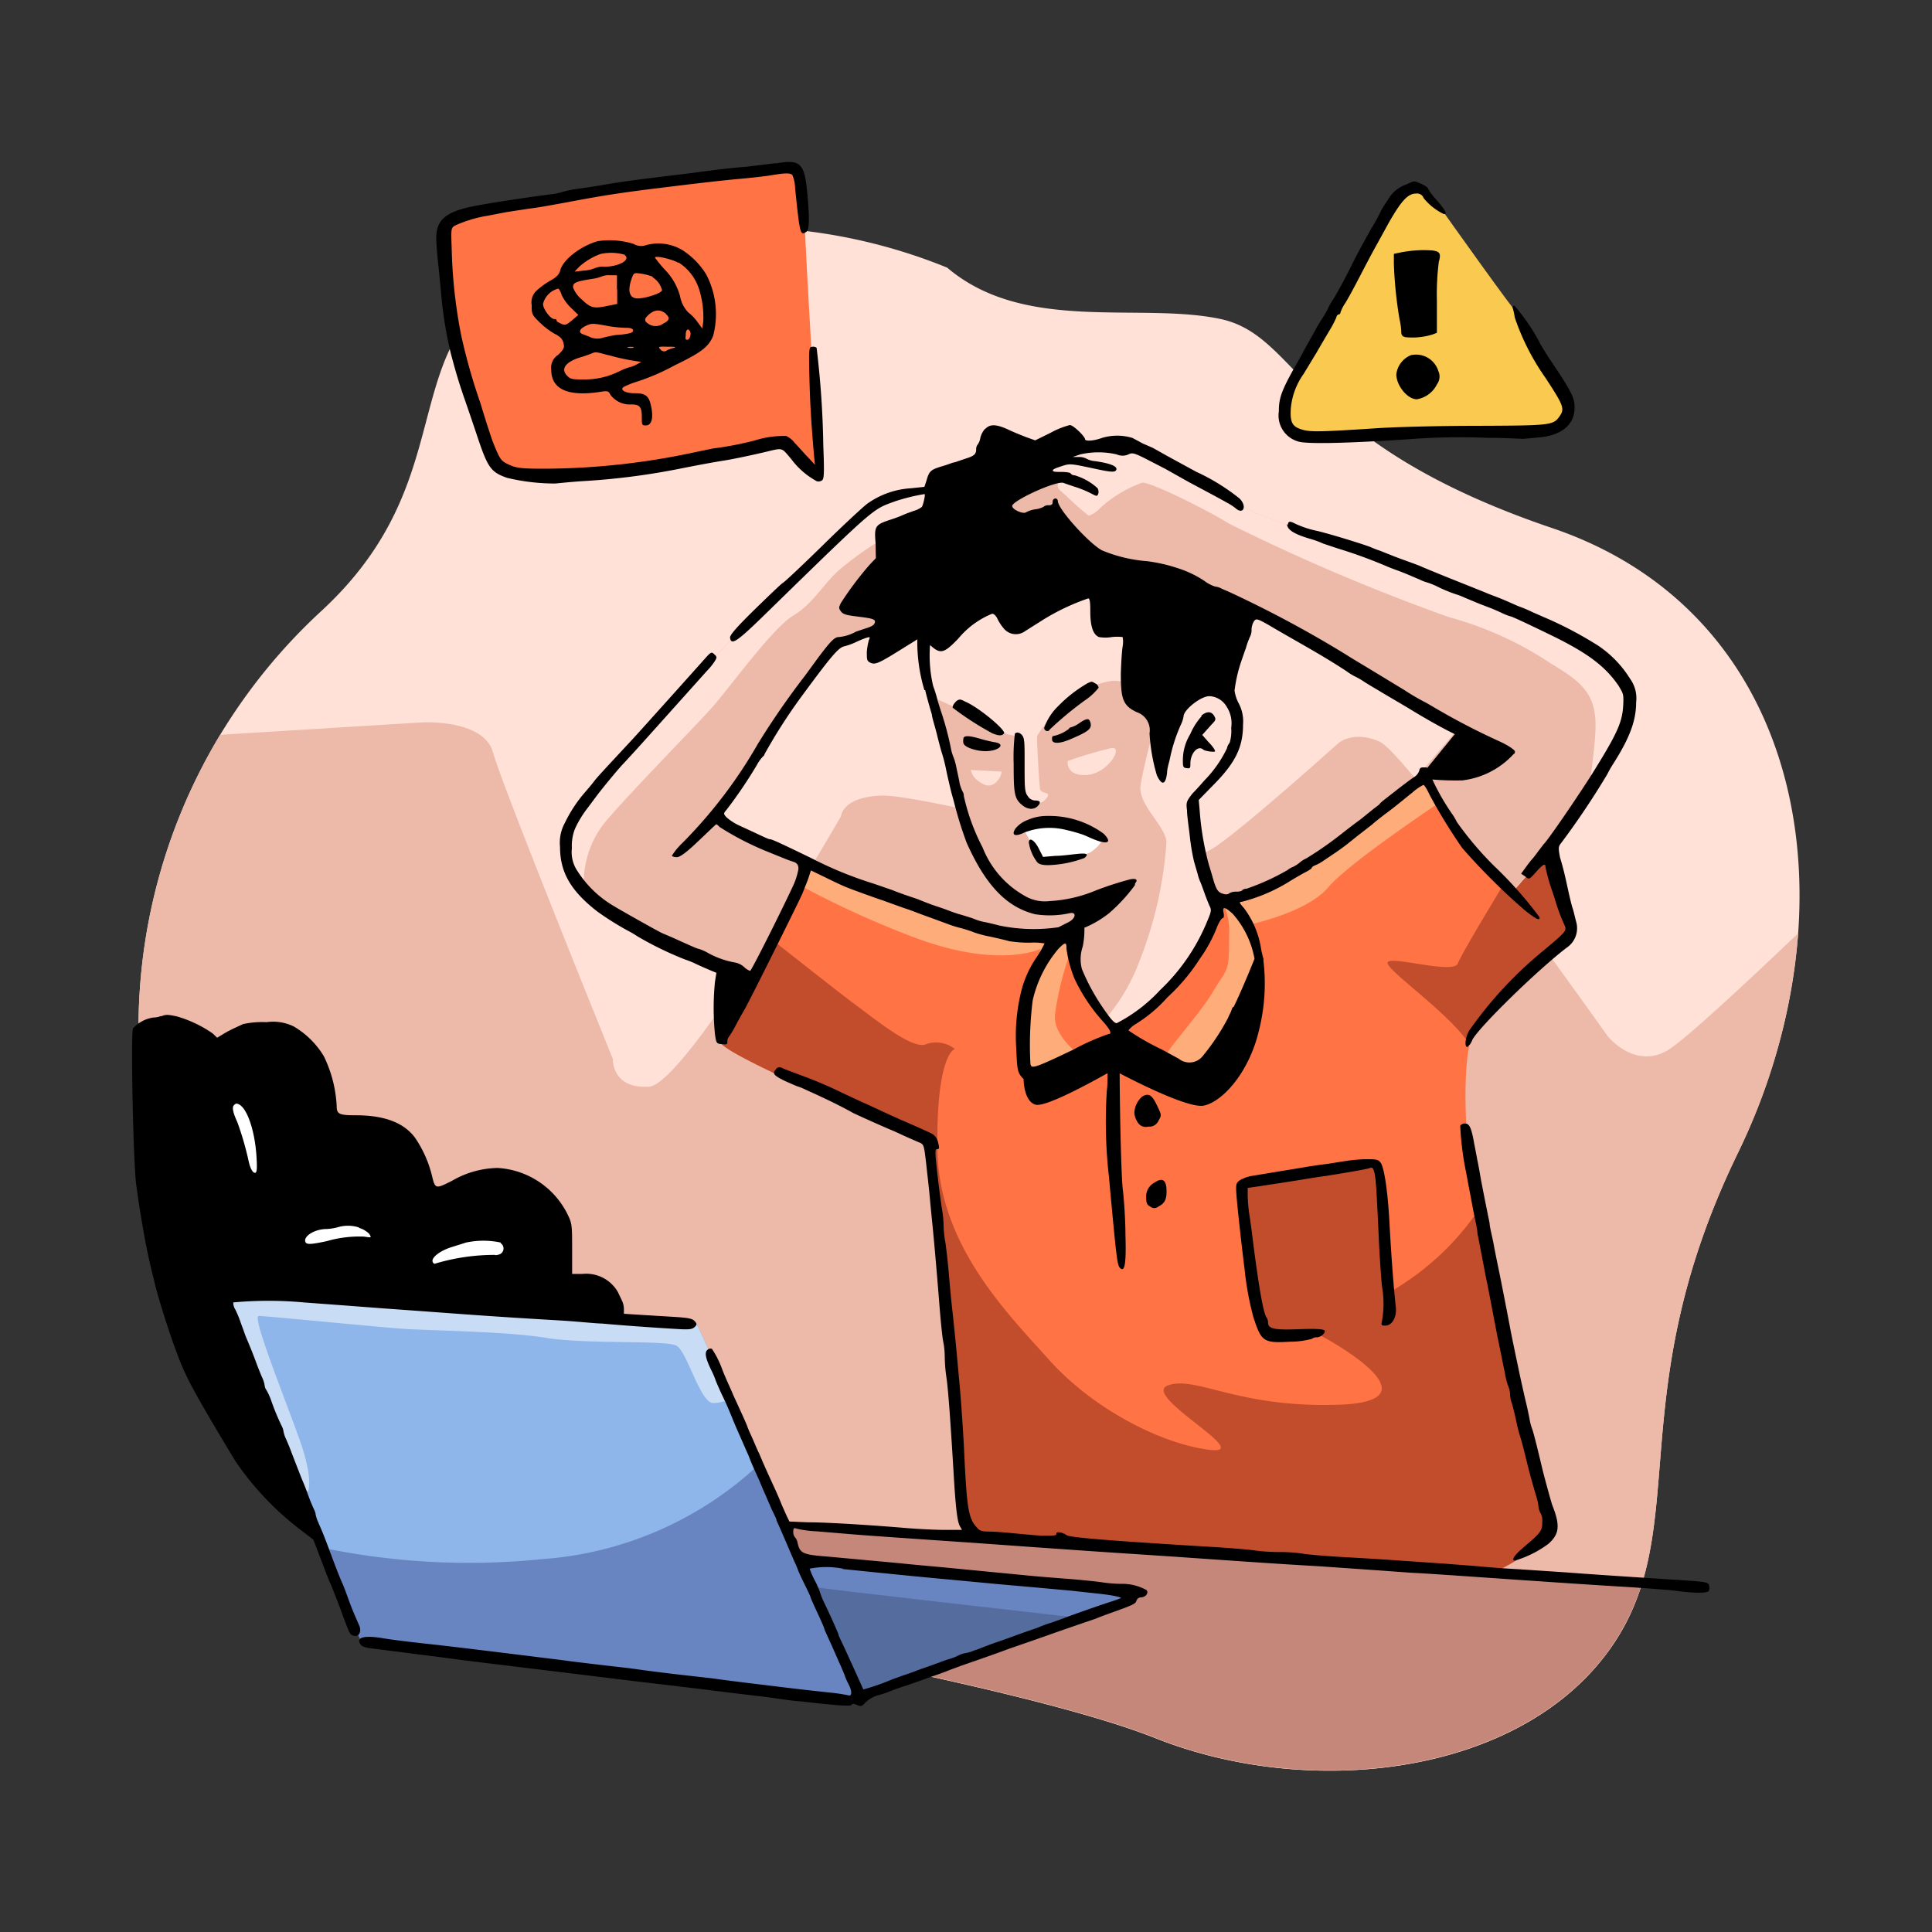 <svg id="Layer_1" data-name="Layer 1" xmlns="http://www.w3.org/2000/svg" viewBox="0 0 150 150"><rect x="0" y="0" width="150" height="150" fill="#333333" stroke="none"/><defs><style>.cls-1{fill:#ffe1d7;}.cls-1,.cls-10,.cls-11,.cls-12,.cls-13,.cls-2,.cls-3,.cls-4,.cls-5,.cls-6,.cls-7,.cls-8,.cls-9{fill-rule:evenodd;}.cls-2{fill:#ff7345;}.cls-3{fill:#faca50;}.cls-4{fill:#edb9a9;}.cls-5{fill:#c6877b;}.cls-6{fill:#ffac7b;}.cls-7{fill:#c14d2d;}.cls-8{fill:#fff;}.cls-10{fill:#6885c2;}.cls-11{fill:#8eb6ea;}.cls-12{fill:#c9dcf5;}.cls-13{fill:#556c9e;}</style></defs><path class="cls-1" d="M73.54,20.78a42.66,42.66,0,0,0-28.85-1.2c-16,5-7.15,16.2-19.71,27.83A44,44,0,0,0,10.77,81c.28,7.4,1.88,19.87,6.42,28.36s9.19,11.25,18.05,13.4,42.66,7.5,54.47,12.19,27.66,3,34.88-6.37.94-19.69,10.31-39S140.22,47.68,120.51,41,101,26.08,94.73,24.76,79.54,25.89,73.54,20.78Z"/><path class="cls-2" d="M36,16.9s-1.55,0-1.48,2,.61,8,1.43,10.4,2.62,6.47,2.79,6.71a6.55,6.55,0,0,0,4.59,1.26c2.56-.21,16.2-2.64,16.2-2.64s1.5-.43,2,.28a17.43,17.43,0,0,0,1.9,1.89V34.29s-1.21-19.41-1-19.43a1.74,1.74,0,0,0-2.16-1.8c-2,.35-17.65,2.44-17.65,2.44Z"/><path class="cls-3" d="M110.16,14.64l2,1.95s5.68,8,5.8,7.92,3.75,6.12,3.75,6.12.47,2-.56,2.5-5.76.45-5.76.45L102,33.93s-3,0-2.09-2.55S107.84,16,107.84,16,109.41,14.23,110.16,14.64Z"/><path class="cls-4" d="M17.09,57.05A44.22,44.22,0,0,0,10.77,81c.28,7.4,1.88,19.87,6.42,28.36s9.19,11.25,18.05,13.4,42.66,7.5,54.47,12.19,27.66,3,34.88-6.37.94-19.69,10.31-39a47.34,47.34,0,0,0,4.71-17.12c-3.68,3.51-8.48,8-10,9-2.63,1.69-4.78-1-4.78-1s-15.57-21.94-17.72-22.88-3.28.19-3.28.19-6.57,5.91-9.19,7.78-4.41,1-4.41,1-18.65-4.87-21.75-4.78-3.18,1.6-3.18,1.6-12,20.81-14.91,21-2.81-2.16-2.81-2.16S39,61.06,38.28,58.43s-5.54-2.34-5.54-2.34Z"/><path class="cls-5" d="M29.82,121.11a47,47,0,0,0,5.42,1.62c8.86,2.16,42.66,7.5,54.47,12.19s27.66,3,34.88-6.37a17.69,17.69,0,0,0,2.92-5.73l-22.74-1.41-75.38-5Z"/><path class="cls-2" d="M57.67,76.75s3.15-4.94,3.62-6.07,1.59-3.42,1.5-3.46,14.95,5.14,15.28,5.14,4.05.22,4.05.22L95,69.9a25.12,25.12,0,0,0,7.06-3.25,89.85,89.85,0,0,0,8.22-6.4s3.57,5.18,3.75,5.46S117.67,69,117.67,69l2.4-2.76A49.05,49.05,0,0,0,121.75,71c.26.21.28,1.43.28,1.43s-6.19,6.23-7.41,7.47-.75,8-.75,8,3.17,18.18,4.39,22.68,2.11,8.16,2.11,8.16-.89,1.72-4.36,3.34l-11.24-.69-29.72-2c-.47-4.83-1.51-16.45-1.51-16.45L72.06,88.64S56.54,82.09,56,81,57.67,76.75,57.67,76.75Z"/><path class="cls-6" d="M62.15,68.74a8.45,8.45,0,0,0,.64-1.52c-.1,0,14.95,5.14,15.28,5.14s4.05.22,4.05.22l7.06-1.47h0s-5.78,2.44-5.94,2.45a23.81,23.81,0,0,0-1.33,5.18c-.17,1.6,1.71,3,1.71,3a6.42,6.42,0,0,0-1.48.7,4.74,4.74,0,0,1-2.32.57,29.6,29.6,0,0,1-.37-4.27,29.74,29.74,0,0,1,1.35-5.07s-3.23,1.58-9.74-.86a73.34,73.34,0,0,1-8.91-4.05Zm32.72,1.18.13,0a25.12,25.12,0,0,0,7.06-3.25,89.85,89.85,0,0,0,8.22-6.4l1.43,2.07c-2.32,1.57-7.29,5-8.59,6.56-1.71,2-6.19,2.9-6.19,2.9s.73,2.16.8,2.23a9.84,9.84,0,0,1-.8,3.35A20.48,20.48,0,0,1,93.13,83c-.82.68-2.48-.7-2.6-1s2.56-3.17,3.68-5.06,1.22-1.34,1.22-4.32A5.3,5.3,0,0,0,94.87,69.92Z"/><path class="cls-7" d="M57.67,76.75S59,74.74,60,73c1.75,1.38,5.14,4.06,6.3,4.92,1.6,1.17,4.6,3.66,5.63,3.14a2.34,2.34,0,0,1,2.2.38s-1.45.37-1.35,7.78,5.34,12.65,8.71,16.4,8.63,6.47,12.38,6.94-5.35-4.22-3.19-5,5.44,1.78,13.31,1.5-.78-5-1.43-5.36-3.44,0-3.94-.26S97,99,97,98.35,96.41,92,96.41,92l10.19-2s1,10.35,1.3,10.32a21,21,0,0,0,7-6.53c1,5.73,2.57,14,3.34,16.78,1.22,4.5,2.11,8.16,2.11,8.16s-.89,1.72-4.36,3.34l-11.24-.69-29.72-2c-.47-4.83-1.51-16.45-1.51-16.45L72.06,88.64S56.54,82.09,56,81s1.7-4.25,1.7-4.25ZM117,68.36l-.14.1s-3.35,5.5-3.68,6.35-5.16-.61-5.44-.1,4.76,3.89,6.39,6.42a2.63,2.63,0,0,1,.52-1.21c1.22-1.24,7.41-7.47,7.41-7.47s0-1.22-.28-1.43a49.05,49.05,0,0,1-1.68-4.81L117.67,69Z"/><path class="cls-4" d="M70.1,48l-5,2-5.65,7.64s-3.82,5.6-3.66,5.9S62.76,67,62.76,67s-3.24,8.51-4.4,9.37-2.18-1.15-3-1.56-7.74-3.49-9.69-5.37a5.18,5.18,0,0,1-1.19-5.93c.7-1.83,12.61-14.16,12.61-14.16l9.51-9a7.48,7.48,0,0,1,3.45-1.89,21.15,21.15,0,0,1,3.63-.38Z"/><path class="cls-1" d="M44.78,68.36a5.29,5.29,0,0,1-.3-4.84c.7-1.83,12.61-14.16,12.61-14.16l9.51-9a7.48,7.48,0,0,1,3.45-1.89,21.15,21.15,0,0,1,3.63-.38l-1,2.88a4.18,4.18,0,0,1-1.77.22c-1.62-.2-4.31,1.87-5.62,2.95s-2.07,2.67-3.71,3.66S56.62,53.44,55.22,55s-6.66,6.9-8.3,8.91a7.42,7.42,0,0,0-1.59,4.4Z"/><path class="cls-4" d="M91.29,36.29s5.79,3.42,6.35,3.61,3.75,1.45,3.75,1.45S120,48,121.46,49s4.88,3.1,5.11,5.06-4.93,9.09-4.55,9.35-4.54,5.74-4.54,5.74-3-3.34-4.43-5.09a21.41,21.41,0,0,1-2.52-4.35l2.77-3.24-10.23-6.17S92.62,45,92.17,44.93s-7-2.11-7.85-2.53A22.68,22.68,0,0,1,81.56,40S79,41,78.3,40s-.8-1.46.3-2.32,3.61-3,5.3-3a21.7,21.7,0,0,1,4.41.12A9.23,9.23,0,0,1,91.29,36.29Z"/><path class="cls-1" d="M91.29,36.29s5.79,3.42,6.35,3.61,3.75,1.45,3.75,1.45S120,48,121.46,49s4.88,3.1,5.11,5.06c.14,1.2-1.72,4.3-3.11,6.61.15-1.23.32-2.53.39-3.58.22-3-.79-4-3.37-5.53a27,27,0,0,0-8-3.65,156.49,156.49,0,0,1-17.09-7.27c-1.22-.8-6.1-3.28-6.72-3.16a9.65,9.65,0,0,0-3.29,2,2.08,2.08,0,0,1-.85.56c-1-.78-1.85-1.66-2.14-1.89-.49-.4-.17-.74-.17-.74a9.94,9.94,0,0,0-.91-.53c-.16-.07-.3-.58-.4-1a6.06,6.06,0,0,1,3-1.26,21.7,21.7,0,0,1,4.41.12A9.23,9.23,0,0,1,91.29,36.29Z"/><path class="cls-4" d="M70.47,48.5a43,43,0,0,1,1.83,5.11c.59,2.23,2.11,10.45,4.15,13.27s2.7,3.68,5,3.61,2.83-.5,2.6.77a2.48,2.48,0,0,1-.88,1.2l.31.24a5.63,5.63,0,0,0,.8,3.57,19,19,0,0,0,2.44,3.65,28.45,28.45,0,0,0,6-5.6,13,13,0,0,0,2.12-4.53,2,2,0,0,1-.87-1,47.3,47.3,0,0,1-1.22-6.52,30,30,0,0,1,2.11-2.67,6.27,6.27,0,0,0,1.07-5,5.62,5.62,0,0,0-1.19-2.2s.8-7.8-10.26-8.78S70.47,48.5,70.47,48.5Z"/><path class="cls-1" d="M70.47,48.5a43,43,0,0,1,1.83,5.11c0,.15.08.33.13.53,0,0,3.18,1.43,3.75,1.71a8.09,8.09,0,0,1,1.78,1c.4.39.91,0,1.08.7s-.07,4.24.65,4.69a1.16,1.16,0,0,0,1.63-.37c.26-.42-.5-.21-.57-.62s-.26-3.81-.23-4.1a9.7,9.7,0,0,1,3.25-3.31c1.66-.93,2.88-1.26,3.73-.72S89.21,46,89.21,46a16.45,16.45,0,0,0-11-1.69c-1.56.27-2.88.55-4,.82a8.79,8.79,0,0,0-3.8,3.38ZM85.92,79a14.72,14.72,0,0,0,2.55-4.39,30.66,30.66,0,0,0,2.09-9.18c0-1.29-2.25-2.91-2-4.5s1.24-5.21,1.24-5.21l2.77-2a5.15,5.15,0,0,1,2.71-.61,8,8,0,0,1,.64,1.45,6.27,6.27,0,0,1-1.07,5,30,30,0,0,0-2.11,2.67,47.3,47.3,0,0,0,1.22,6.52,2,2,0,0,0,.87,1,13,13,0,0,1-2.12,4.53,28.45,28.45,0,0,1-6,5.6s-.31-.34-.75-.93ZM75.36,59.78l2.36.12c.19,0-.37,1.45-1.33,1s-1-1.1-1-1.1Zm7.54-.7a32.66,32.66,0,0,1,3.38-1c1-.16-.26,2-1.92,2.09S82.9,59.08,82.9,59.08Z"/><path class="cls-8" d="M79.42,64.29s.63,1.12.76,1.38.74,1.26.74,1.26a11.47,11.47,0,0,0,3.69-.73c.94-.59,1-1.14,1-1.14a18.6,18.6,0,0,0-4.17-1.29A5.88,5.88,0,0,0,79.42,64.29Z"/><path class="cls-9" d="M60.22,12.67,58,12.94c-.87.07-2,.19-2.51.26l-1.91.25c-4.71.57-5,.62-6.73.9-.4.08-1.23.2-1.85.29a8.62,8.62,0,0,0-1.39.28,5.2,5.2,0,0,1-.85.17c-1.06.12-4.29.6-5.68.86-2.39.43-3.21,1.06-3.21,2.52,0,.33.07,1.28.16,2.11s.21,2.08.27,2.77A32.16,32.16,0,0,0,35,27.44c.41,1.53.59,2.13,1,3.34.26.74.71,2.06,1,2.93.87,2.63,1.1,2.94,2.37,3.39a16,16,0,0,0,3.72.44c.09,0,1.19-.13,2.41-.2a54.72,54.72,0,0,0,7.53-1c1.32-.26,2.29-.44,3.23-.59.7-.11,2.2-.43,3.17-.66,1.38-.33,1.22-.37,2,.55a6.07,6.07,0,0,0,2,1.73.49.49,0,0,0,.4-.08c.16-.13.17-.61.09-2.73A71.1,71.1,0,0,0,63.4,27a.43.43,0,0,0-.36-.07c-.23,0-.25.18-.2,2.28s.14,3.61.36,6.14l.07.73-.57-.61c-.32-.33-.74-.82-1-1.08a1.69,1.69,0,0,0-.66-.54,7.49,7.49,0,0,0-2.45.35,25.93,25.93,0,0,1-3.23.62L54,35.1a56,56,0,0,1-11.86,1.29c-1.82,0-2.13-.08-2.68-.34s-.64-.36-1.17-1.68c-.07-.15-.53-1.54-1-3.1a46.11,46.11,0,0,1-1.48-5.22,39.06,39.06,0,0,1-.74-6.74c-.06-1.56-.05-1.6.24-1.79a9.93,9.93,0,0,1,2.55-.77l1.45-.28L41,16.21c.94-.12,1.28-.19,3-.5,2.8-.53,3.94-.7,6.27-1,3.8-.47,5.38-.66,7.33-.84.91-.08,2-.21,2.39-.28,1-.17,1.38-.16,1.53,0a2.73,2.73,0,0,1,.21,1c.37,3.61.4,3.71.86,3.42.25-.17.27-1,.1-2.89-.22-2.47-.52-2.77-2.45-2.43Z"/><path class="cls-9" d="M46.36,18.74c-1.29.37-2.67,1.44-2.86,2.25-.1.33-.27.51-.74.78a5.88,5.88,0,0,0-1.06.76,1.23,1.23,0,0,0-.42,1.15c0,.67,0,.75.59,1.32a5.85,5.85,0,0,0,1.18.91c.45.22.62.41.7.73s.06.46-.43.92a1.18,1.18,0,0,0-.52,1.16c0,1.49,1.28,2.07,3.69,1.72.7-.11.74-.11.91.22A1.87,1.87,0,0,0,49,31.4c.67,0,.83.18.83,1,0,.58,0,.63.32.63.49,0,.62-.71.34-1.74-.17-.59-.45-.76-1.21-.76s-1.16-.27-.87-.48a5.8,5.8,0,0,1,.89-.37,17,17,0,0,0,3.07-1.31c2.07-1,2.64-1.43,3-2.3a6.65,6.65,0,0,0-.55-4.78A6,6,0,0,0,53,19.43a3.65,3.65,0,0,0-2.8-.41,1.14,1.14,0,0,1-1-.08,6.22,6.22,0,0,0-2.89-.2Zm2.15,1.07c.48.37-.47.9-1.61.9a1.58,1.58,0,0,0-.74.12,2.73,2.73,0,0,1-.84.18l-.71.08.35-.37a5.05,5.05,0,0,1,1.66-1,3.81,3.81,0,0,1,1.89.06Zm4.16.56a3.85,3.85,0,0,1,1.6,2.06A7.23,7.23,0,0,1,54.6,25l-.08.5-.39-.53a3.44,3.44,0,0,0-.7-.72A2.45,2.45,0,0,1,52.8,23a4.71,4.71,0,0,0-1.12-2A9.23,9.23,0,0,1,50.85,20c0-.19,1.38.13,1.82.41Zm-2,1.16a1.65,1.65,0,0,1,.73,1c0,.22-1.26.64-1.9.64s-.8-.6-.45-1.56c.16-.44.17-.44.75-.36a4.42,4.42,0,0,1,.87.23Zm-2.75.95,0,1.12-.66.13c-1.16.25-1.39.2-2.1-.49a2.19,2.19,0,0,1-.67-.93c0-.36.18-.45,1.5-.66a2.9,2.9,0,0,0,.73-.19,1.45,1.45,0,0,1,.63-.09h.55v1.11Zm-4.32.41a3.53,3.53,0,0,0,.72,1l.58.56-.5.43c-.45.37-.53.39-.84.25s-.35-.2-.35-.27-.08-.09-.18-.09c-.29,0-.87-.78-.87-1.17a1.62,1.62,0,0,1,1.18-1.19c.06,0,.16.2.26.45Zm8.1,1.49c.33.29.28.51-.2.74a1,1,0,0,1-1.19,0c-.31-.22-.3-.37.07-.7s.83-.47,1.32-.06Zm-4.46.94a9.72,9.72,0,0,0,1.29.13c.46,0,.62.06.62.21S49,25.91,48,26c-.29,0-.79.13-1.12.2a1.47,1.47,0,0,1-1,0c-.21-.1-.5-.2-.62-.25-.37-.12-.28-.41.2-.64s.58-.21,1.74,0Zm6.33.4c.11.18,0,.66-.21.66s-.12-.18-.12-.39c0-.4.18-.53.33-.27ZM49.17,27a1.27,1.27,0,0,1-.39,0c-.14,0-.06-.07.15-.07s.32,0,.24.07Zm3.2,0a2.38,2.38,0,0,0-.57.19.35.35,0,0,1-.52-.06c-.21-.21-.18-.23.56-.21.43,0,.67,0,.53.08Zm-5.09.58a15.84,15.84,0,0,0,2,.44l.51.08-.37.2a1.63,1.63,0,0,1-.47.19,4.76,4.76,0,0,0-.81.31,6,6,0,0,1-2.81.66c-.76,0-1,0-1.24-.23-.62-.56-.21-1.15,1.08-1.52a8.69,8.69,0,0,0,.82-.29c.26-.11.34-.09,1.25.16Z"/><path class="cls-9" d="M109.25,14.3a2.6,2.6,0,0,0-1.52,1.26,6.5,6.5,0,0,0-.53.85,14.12,14.12,0,0,1-.71,1.3c-.39.68-1.12,2-1.61,3s-1.09,2.08-1.33,2.46a6,6,0,0,0-.44.76,6.41,6.41,0,0,1-.46.81c-.25.39-.46.74-.46.76s-.57,1-1.24,2.25c-1.43,2.49-1.66,3.07-1.66,4.18a2.1,2.1,0,0,0,1.51,2.35c.65.2,3.55.15,8.45-.17a52.32,52.32,0,0,1,6.14-.12c1.49,0,2.8.09,2.9.08l1.19-.11c1.78-.15,2.77-1,2.77-2.31,0-.76-.21-1.2-1.73-3.47-.58-.86-1-1.58-1-1.62a15.73,15.73,0,0,0-1.93-2.82c-.13,0-.18.07-.13.22s.11.45.15.7A18.32,18.32,0,0,0,120,29.35c1.39,2.12,1.49,2.38,1.1,2.95-.51.72-.6.74-6.52.76-3,0-6.48.1-7.73.19-4.13.27-5.08.3-5.7.12-.83-.23-1-.57-.93-1.68a5.45,5.45,0,0,1,1-2.67l1-1.65c.38-.66.87-1.49,1.08-1.84a7.71,7.71,0,0,0,.46-.9c0-.12.12-.22.19-.22a.14.14,0,0,0,.12-.14,3,3,0,0,1,.35-.7c.2-.3.69-1.21,1.1-2s.9-1.72,1.08-2.05.71-1.28,1.16-2.11c1-1.77,1.53-2.38,2.17-2.38a.54.54,0,0,1,.6.35,4.52,4.52,0,0,0,1.57,1.24c.28,0,.15-.24-.48-1a5.66,5.66,0,0,1-.73-.93c0-.13-.3-.31-.57-.43-.54-.23-.5-.23-1,0Zm.24,13.29h0a1.81,1.81,0,0,1,2.19,1.24,1,1,0,0,1-.11,1A2.13,2.13,0,0,1,110,31c-.72,0-1.59-1.06-1.59-1.94a1.84,1.84,0,0,1,1.1-1.47Zm-.7-8h0a9.66,9.66,0,0,1,1.66-.17c1.31,0,1.49.12,1.26.9a20.11,20.11,0,0,0-.15,3v2.52l-.34.13a5.3,5.3,0,0,1-2.09.21c-.28-.07-.34-.16-.34-.5a5,5,0,0,0-.13-.89,32.45,32.45,0,0,1-.44-4.29l0-.79Z"/><polygon class="cls-10" points="19.05 100.07 54.11 102.82 55.87 106.66 62.24 121.16 88.61 123.65 66.36 132.06 50.47 130.15 28.05 127.48 26.98 125.16 17.41 100.24 19.05 100.07"/><path class="cls-11" d="M19.05,100.07l35.06,2.75,1.76,3.84,3.1,7a27.48,27.48,0,0,1-16.88,7.39,55.85,55.85,0,0,1-17-.87l-7.68-20Z"/><path class="cls-12" d="M19.05,100.07l35.06,2.75,1.76,3.84.84,1.9a2.64,2.64,0,0,1-1.37.37c-1-.09-2-4-2.81-4.45s-7-.1-10.13-.61-9-.56-11.06-.7-10.69-1-11.25-1,2,6.33,3.14,9.52.69,4.09.69,4.09l-.53.07-6-15.57Z"/><polygon class="cls-10" points="62.25 121.16 88.61 123.65 67.17 131.76 62.25 121.16"/><path class="cls-13" d="M83.5,125.58l-16.26,6.15h-.09l-4-8.51C64.94,123.47,77.87,124.94,83.5,125.58Z"/><path class="cls-9" d="M76.48,33.29a1.65,1.65,0,0,0-.37.72,1.16,1.16,0,0,1-.2.5.56.56,0,0,0-.12.37c0,.39-.17.53-.86.74l-.79.27c-.14,0-.59.2-1,.31-.84.26-1,.35-1.2,1.09l-.17.51-1.06.11a6.5,6.5,0,0,0-3.35,1.18c-.32.23-1.84,1.64-3.38,3.15s-3,2.89-3.18,3-1.23,1.13-2.27,2.14c-1.36,1.34-1.87,1.93-1.85,2.13.09.63.52.34,2.85-1.94,8.62-8.41,8.2-8,10-8.66a15.07,15.07,0,0,1,2.25-.55c.09,0-.1.84-.21,1a1.86,1.86,0,0,1-.61.3c-.28.1-.62.22-.77.29a10.52,10.52,0,0,1-1,.38c-1.25.41-1.32.5-1.21,1.84L68,43.34l-.45.47a25.43,25.43,0,0,0-2.26,3c-.18.36-.18.41,0,.66s.49.3,1.45.42,1.23.19,1.19.41-.23.33-.63.46-.72.24-.86.29a3.3,3.3,0,0,1-1.31.41c-.33,0-.62.29-1.6,1.59l-1,1.37a62.3,62.3,0,0,0-3.67,5.3A37,37,0,0,1,53,65.43a5.08,5.08,0,0,0-.83,1c0,.06.17.12.38.12s.65-.27,1.68-1.26C55,64.57,55.57,64,55.61,64s.16.09.25.2A22.32,22.32,0,0,0,59.29,66l.93.38.72.29c.15.07.45.17.66.24s.4.18.39.56a5.34,5.34,0,0,1-.45,1.38c-1,2.14-3.21,6.53-3.3,6.53a1.37,1.37,0,0,1-.5-.33,1.46,1.46,0,0,0-.73-.33,6.79,6.79,0,0,1-2.16-.8,3.21,3.21,0,0,0-.64-.26c-.06,0-.48-.18-2-.87l-.73-.31c-.08,0-3.16-1.73-3.85-2.15a8.35,8.35,0,0,1-2.77-2.66,2.62,2.62,0,0,1-.46-1.81,3.64,3.64,0,0,1,.24-1.51,8.09,8.09,0,0,1,1-1.64s.3-.4.59-.79c.41-.57,1.82-2.28,2.18-2.64,0,0,.66-.71,1.39-1.52s5-5.58,5.14-5.73a4.82,4.82,0,0,0,.52-.64c.22-.35.22-.38,0-.59s-.26-.19-.76.37c-.29.33-4.76,5.32-5.56,6.19-2.32,2.5-2.8,3-3.06,3.36-.13.17-.46.56-.72.86a10.7,10.7,0,0,0-1.51,2.32,3.18,3.18,0,0,0-.37,1.85c0,2,.86,3.43,2.87,5a22.68,22.68,0,0,0,2.38,1.5,7.31,7.31,0,0,1,.75.44,26.17,26.17,0,0,0,3.72,1.81,6.61,6.61,0,0,1,.77.31c.38.18.91.41,1.17.52l.48.2-.11.7a20.46,20.46,0,0,0,0,4.07c.1.7.12.73.54.77s.42,0,.42-.2a.58.58,0,0,1,.12-.37,7.8,7.8,0,0,0,.48-.79c.19-.37.54-1,.73-1.32.4-.69,4.28-8.49,4.49-9,.07-.16.17-.43.24-.6s.2-.5.28-.75l.15-.46,1.22.59c.66.33,1.38.66,1.6.74.47.19,2.21.82,2.77,1l.66.24.92.33c.37.12.78.27.93.33s.71.27,1.25.46l1.25.46a8.24,8.24,0,0,0,1.06.33c.43.12.91.28,1,.33a9,9,0,0,0,1.26.33c.54.12,1.2.27,1.46.35a10,10,0,0,0,1.63.12,4.9,4.9,0,0,1,1.13.06,9.3,9.3,0,0,1-.57,1,8.17,8.17,0,0,0-1.22,2.63,14.4,14.4,0,0,0-.41,4.5c.06,1.52.1,1.81.35,2.15a1.28,1.28,0,0,0,.22.24s0,1.75.94,2c.81.19,4.35-1.76,5.58-2.45,0,.43,0,.91-.06,1.41a37.92,37.92,0,0,0,.17,6.66c.61,6.63.64,6.88.9,7.09s.46-.07.38-2.54c0-1.33-.13-3-.21-3.61-.12-1.07-.23-6-.24-9,1.43.75,5.37,2.73,6.53,2.51,1.43-.29,3.52-2.54,4.29-5.86a14.89,14.89,0,0,0,.34-5.41.26.26,0,0,0,0-.14,7.23,7.23,0,0,1-.21-.94,7,7,0,0,0-1.31-3c-.35-.39-.38-.47-.18-.47a13,13,0,0,0,3.81-1.64c.37-.22.89-.53,1.17-.67s.48-.29.48-.34.11-.12.24-.18a2.91,2.91,0,0,0,.57-.3l.92-.62c.32-.21.77-.54,1-.72s.73-.59,1.11-.88l.85-.66c.07-.08.64-.54,1.26-1s1.45-1.16,1.85-1.47a4,4,0,0,1,.86-.6c.08,0,.3.37.51.82a42.78,42.78,0,0,0,2.5,4.07,49,49,0,0,0,4.85,4.83c.88.71,1.23.87,1.15.54A31.2,31.2,0,0,0,116,67.23a25.63,25.63,0,0,1-2.89-3.41,4.57,4.57,0,0,0-.42-.7,17.63,17.63,0,0,1-1.48-2.6,21.55,21.55,0,0,0,2.32.07,6.42,6.42,0,0,0,4-2.06c.07,0,.09-.09.09-.18s-.34-.38-1.09-.74a54,54,0,0,1-5.24-2.72l-.53-.31a17.63,17.63,0,0,1-1.72-1L106.44,52c-.9-.54-1.78-1.07-1.94-1.18a87.93,87.93,0,0,0-9.17-4.91c-.19-.08-.44-.18-.56-.25a1.34,1.34,0,0,0-.43-.12,2.78,2.78,0,0,1-.82-.43,8.18,8.18,0,0,0-2.09-1,12.49,12.49,0,0,0-2.37-.54,11.29,11.29,0,0,1-3.5-.84c-1-.53-3.43-3.21-3.43-3.83a.2.2,0,0,0-.2-.2.24.24,0,0,0-.2.26c0,.2-.09.27-.31.27a.52.52,0,0,0-.4.12,1.78,1.78,0,0,1-.63.19,2.23,2.23,0,0,0-.72.23c-.22.18-1.13-.23-1.08-.5.08-.44,3.49-2,4-1.77.16.06.62.22,1,.34a8.44,8.44,0,0,1,1.16.49c.4.21.44.22.52,0a.55.55,0,0,0-.06-.43,4.51,4.51,0,0,0-1.78-1,.39.39,0,0,1-.3-.13c0-.08-.37-.13-.74-.13s-.65,0-.65-.11.31-.21.66-.33c.69-.22.66-.22,2.64.2,1.24.27,1.55.28,1.63.07S86.42,36,85,35.8a1.57,1.57,0,0,1-.65-.19,1.27,1.27,0,0,0-.6-.13h-.47l.59-.2a6.28,6.28,0,0,1,2.83,0,1.11,1.11,0,0,0,.91,0c.28-.14.42-.12,1.23.28l1.63.84,1.78,1c1,.54,2,1.06,3,1.62a4.24,4.24,0,0,1,.68.44c.62.55.91-.19.29-.77a16.16,16.16,0,0,0-3.34-2.06c-1.16-.63-2.23-1.21-2.72-1.49l-.66-.37-.78-.34L87.92,34A4.08,4.08,0,0,0,85.56,34c-.66.24-1.32.28-1.32.09S83.34,33,83.06,33a6.51,6.51,0,0,0-1.49.6l-1.2.59-.72-.26c-.41-.16-1.06-.42-1.44-.61-.89-.39-1.36-.41-1.73,0Zm19.3,44.87a.29.29,0,0,0-.14.19,2.69,2.69,0,0,1-.12.31,3.26,3.26,0,0,0-.18.38,17.33,17.33,0,0,1-2,3,1.32,1.32,0,0,1-1.82.16l-1.3-.71A19.21,19.21,0,0,1,87.61,80s.18-.25.48-.44a11.06,11.06,0,0,0,2.55-2.13,14.94,14.94,0,0,0,2.52-3,11.12,11.12,0,0,0,1.36-2.53c.15-.34.33-.62.41-.62s.12-.13.07-.4c-.12-.52.08-.5.71.07a7.19,7.19,0,0,1,1.69,3.49s-.91,2.29-1.62,3.74Zm15-18.58-.18,0c-.26,0-.36,0-.41.26a.94.94,0,0,1-.41.5c-.18.11-.82.59-1.42,1.06s-1.15.88-1.23,1-.37.29-.66.54l-.87.7c-.19.13-.78.58-1.32,1a27.54,27.54,0,0,1-2.85,2,2.13,2.13,0,0,0-.52.33,2.59,2.59,0,0,1-.51.33,1.64,1.64,0,0,0-.45.26A18,18,0,0,1,96.78,69a.5.5,0,0,0-.33.11c0,.07-.25.12-.46.12a1,1,0,0,0-.56.13c-.12.1-.29.1-.57,0s-.43-.3-.64-1c-.13-.46-.29-1-.35-1.17a22.26,22.26,0,0,1-.73-4.29l-.07-.79,1.23-1.26c1.63-1.66,2.21-2.87,2.21-4.59a3,3,0,0,0-.33-1.64,3,3,0,0,1-.33-1,11.28,11.28,0,0,1,.53-2.3c.05-.14.21-.62.35-1a6.24,6.24,0,0,1,.34-.93,1.14,1.14,0,0,0,.1-.52,1.34,1.34,0,0,1,.19-.64c.17-.22.24-.21,1.13.29,2,1.19,4,2.24,6.05,3.59a4.63,4.63,0,0,0,.62.39,5.56,5.56,0,0,1,.75.43c.38.25,1,.6,1.29.78s1.31.77,2.18,1.29c1.31.8,2.47,1.46,3.57,2l-2.16,2.65Zm-22.65,9c.24-.27.09-.4-.38-.31a25.73,25.73,0,0,0-2.66.86,10.83,10.83,0,0,1-3.59.83,3.11,3.11,0,0,1-2-.44,7.42,7.42,0,0,1-3.21-3.72,16.17,16.17,0,0,1-1.46-4,.6.6,0,0,0-.09-.34,2.71,2.71,0,0,1-.27-.85c-.08-.4-.2-.93-.24-1.14a4.52,4.52,0,0,0-.19-.66,3.25,3.25,0,0,1-.19-.6,23.54,23.54,0,0,0-.74-2.83c-.05-.15-.21-.63-.33-1.06a10.27,10.27,0,0,0-.33-1.06,10.32,10.32,0,0,1-.24-3.18c.8.74,1.08.66,2.2-.51a6.69,6.69,0,0,1,2.62-1.92c.15,0,.32.18.43.43a3.47,3.47,0,0,0,.54.79,1.21,1.21,0,0,0,1.59.13L81,48.11a17.25,17.25,0,0,1,3.49-1.65c.12,0,.16.28.16,1h0c0,1.16.21,1.8.67,2a2.93,2.93,0,0,0,1,0,4,4,0,0,1,.84,0,2,2,0,0,1,0,.74c-.06.38-.12,1.34-.14,2.15,0,1.94.18,2.44,1.23,2.94a1.48,1.48,0,0,1,1,1.65,14.32,14.32,0,0,0,.57,3.26c.39.82.68.74.79-.2,0-.29.14-.76.2-1a12.61,12.61,0,0,1,.87-2.73,2.37,2.37,0,0,0,.21-.64c0-.52,1.34-1.58,2-1.58a1.63,1.63,0,0,1,1.36.84,2.33,2.33,0,0,1,.34,1.61,3.18,3.18,0,0,1-.12,1.17.93.93,0,0,0-.21.43,9.24,9.24,0,0,1-1.68,2.42c-.23.25-.66.75-1,1.09-.47.61-.5.68-.42,1.32,0,.38.13,1.26.21,1.94a16.83,16.83,0,0,0,.33,2l.29,1a3.62,3.62,0,0,0,.17.53c.07.14.22.55.35.92s.31.81.39,1c.17.32.16.42-.17,1.2a15.4,15.4,0,0,1-3.67,5.36,12.17,12.17,0,0,1-3.36,2.56c-.2,0-.52-.37-1.26-1.48a16.28,16.28,0,0,1-1.44-2.72,3,3,0,0,1,.06-1.74,6.22,6.22,0,0,0,.13-1.47,8.17,8.17,0,0,0,1.92-1.13,13.22,13.22,0,0,0,2-2.17Zm-16.3-15c.12.5.29,1.13.52,1.89,0,.21.24.92.4,1.58s.34,1.31.39,1.45a12.64,12.64,0,0,1,.33,1.32c.12.58.28,1.23.33,1.45s.17.64.25.93a30.79,30.79,0,0,0,1,3.23c1.48,3.31,3.1,5,5.31,5.55a7.3,7.3,0,0,0,2.69-.08c.54-.12.49.38-.06.68l-.81.41a13.14,13.14,0,0,1-4.58-.13c-.47-.12-1-.25-1.25-.29a4,4,0,0,1-.66-.2c-.15-.07-.6-.21-1-.33a10.07,10.07,0,0,1-1-.33c-.15-.06-.56-.21-.93-.33-.63-.21-.89-.32-1.54-.58l-1-.34c-.36-.13-.78-.28-.93-.35l-1.45-.5a29.88,29.88,0,0,1-4.88-2c-1.9-.92-3-1.45-3.16-1.45s-.41-.15-2.39-1.06a4.23,4.23,0,0,1-1-.64c-.25-.28-.25-.3,0-.59a35.62,35.62,0,0,0,2.35-3.47,3,3,0,0,1,.49-.68.25.25,0,0,0,.11-.17,42.11,42.11,0,0,1,2.85-4.45c2.37-3.22,2.89-3.82,3.34-3.92a5.1,5.1,0,0,0,.89-.32,8.17,8.17,0,0,1,.82-.34c.28-.08.31-.07.21.14a4.88,4.88,0,0,0-.17.94c0,.58,0,.7.23.83.39.21.64.11,2.42-1l1.27-.79a13,13,0,0,0,.55,3.94ZM89.65,91.81h0c.61-.42.92-.19.92.68,0,.66-.15.94-.64,1.19a.48.48,0,0,1-.62,0c-.25-.13-.32-.26-.32-.7a1.21,1.21,0,0,1,.66-1.17Zm14.78-1.66A11.81,11.81,0,0,1,106,90c.81,0,1,0,1.2.28s.53,1.65.7,5.06c.14,2.5.32,4.81.47,6.13.09.77-.28,1.45-.81,1.45-.32,0-.34,0-.25-.43a7.65,7.65,0,0,0,0-2.53c-.08-.66-.2-2.45-.27-4-.22-4.89-.29-5.43-.66-5.28-.19.08-1.67.34-3.44.62-.48.06-1.15.17-1.52.23-.58.1-2,.32-3.92.61l-.63.09v.61a12.35,12.35,0,0,0,.14,1.53c.08.5.2,1.4.27,2,.47,3.68.82,5.65,1.07,5.94a.72.72,0,0,1,.1.34c0,.52.42.62,2.39.55,1.47-.06,1.89,0,2,.1s-.21.52-.6.53a.58.58,0,0,0-.39.12,6.57,6.57,0,0,1-1.68.22c-2.08.12-2.24,0-2.86-1.92a23.13,23.13,0,0,1-.68-3.7c-.25-2-.54-4.63-.62-5.62s-.06-1.09.29-1.32a3,3,0,0,1,1-.33l4-.66c.4-.07,1.18-.19,1.72-.25l1.58-.25Zm8.94-2.74h0a.41.41,0,0,1,.37-.18c.35,0,.5.33.72,1.58.1.48.21,1.12.28,1.45s.17.93.24,1.32c.13.69.43,2.22.67,3.37,0,.29.21,1.06.33,1.72s.28,1.42.34,1.71c.22,1.06.73,3.67.92,4.69.11.6.46,2.28.67,3.26.06.31.17.81.24,1.12s.22,1,.34,1.49.24,1.1.28,1.32a3.49,3.49,0,0,0,.18.66c.09.22.42,1.52.79,3.1.19.77.68,2.56.78,2.84.62,1.57.56,2.24-.3,3a8.25,8.25,0,0,1-2.59,1.3c-.33,0-.06-.42.63-1,1.4-1.19,1.48-1.3,1.48-2a1.2,1.2,0,0,0-.12-.66,1.36,1.36,0,0,1-.18-.57c0-.27-.19-.83-.3-1.22-.33-1.14-.41-1.44-.72-2.71-.16-.66-.34-1.31-.39-1.45a12.64,12.64,0,0,1-.33-1.32c-.13-.58-.28-1.19-.35-1.36a2.25,2.25,0,0,1-.11-.63,1.64,1.64,0,0,0-.12-.56,5.53,5.53,0,0,1-.28-1.08c-.21-1-.36-1.79-.52-2.55-.11-.51-.36-1.86-.68-3.52-.08-.4-.19-1-.25-1.25-.23-1.17-.57-3-.68-3.5,0-.33-.19-1.1-.31-1.72s-.27-1.45-.35-1.85-.18-1-.25-1.32a23.4,23.4,0,0,1-.43-3.51ZM88.69,85.13c.5-.29.76-.12,1.16.74.34.71.34.71.1,1.13a.77.77,0,0,1-.79.47.73.73,0,0,1-.82-.32,1.56,1.56,0,0,1-.27-.74,1.77,1.77,0,0,1,.62-1.28ZM60.24,83h0c.19-.18.27-.2.66,0l1.3.49a33.17,33.17,0,0,1,3.3,1.41c.62.29,1.45.68,1.85.85l1.68.78c.55.25,1,.45,1,.45s1.27.54,2.25,1a1,1,0,0,1,.55.71c.12.45.1.53-.07.53s-.21,0,.11,2.7c.08.65.2,1.52.26,1.93a8,8,0,0,1,.13,1.31,8,8,0,0,0,.14,1.3c.06.41.19,1.51.27,2.46s.2,2.24.28,2.9c.28,2.6.34,3.39.57,5.88.12,1.41.28,3.69.34,5.08.21,4.39.33,5.13,1,5.83.19.24.39.3.92.3.37,0,1.17.06,1.79.12s1.64.16,2.29.2c1,0,1.15,0,1.15-.13s.09-.17.37-.11a1.28,1.28,0,0,1,.42.19c.13.18,3.15.43,11.08.91,1.42.08,3,.21,3.48.28a14.76,14.76,0,0,0,2,.13,11.61,11.61,0,0,1,1.81.13c.41.07,1.95.2,3.44.28s3.37.2,4.16.26l3.37.23,2.7.21c.44.05,1.81.16,3,.22l3.76.25c1.93.15,5.16.36,8.43.57,2.37.15,2.58.18,2.66.42a1,1,0,0,1,0,.42c-.08.22-1.06.23-2.72,0-.68-.07-2.26-.19-3.53-.27-3.49-.21-5.43-.35-8.84-.58-4.47-.31-6.93-.48-8-.53l-2.78-.2-4.15-.29c-3.55-.21-4.9-.3-11.35-.75l-3-.2c-2.1-.13-5.06-.34-7.92-.54l-4.75-.34-3.5-.24c-3.51-.24-5.76-.4-6.6-.48l-2.18-.18a8.15,8.15,0,0,1-1.54-.21c-.2-.08-.24,0-.24.23a.65.65,0,0,0,.12.43.84.84,0,0,1,.21.43c.19.83.37.93,2.31,1.08l5.65.52c.7.08,2.32.22,3.59.34l6,.58c.66.07,2.09.19,3.17.27s2.35.21,2.79.27a10.9,10.9,0,0,0,1.58.14,3.88,3.88,0,0,1,2,.48c.21.22-.07.57-.44.57a.37.37,0,0,0-.33.24c-.07.25-.22.33-1.75.88-.55.2-1.11.4-1.26.47s-.74.26-1.32.46l-1.91.66c-.48.17-1.48.53-2.25.79l-1.58.55c-.55.22-2.8,1-3.5,1.24l-1,.37c-.15.07-.56.22-.93.35s-.78.26-.92.33l-1.32.46c-.58.18-1.18.4-1.32.46a8.16,8.16,0,0,1-1,.34,2.37,2.37,0,0,0-1,.57c-.25.29-.33.32-.62.19s-.37-.11-.47,0-1.54,0-3.92-.29c-.43,0-1.62-.19-2.64-.33l-2.77-.33-2-.25-2.9-.35-2.71-.32-4.81-.59-2.71-.33L39,129.27c-1.68-.2-2.75-.33-4.75-.6L29,128c-.59-.06-.88-.15-1-.32-.4-.56.27-.74,1.78-.48.78.13,2.2.3,4.43.54l2.11.25,2.71.33,4.68.58c1.06.15,4,.49,5.09.61l1.45.2c.47.06,1.69.22,2.7.33l2.38.27c.76.11,2,.27,4.09.52,3,.37,3.64.43,5,.58a13.69,13.69,0,0,1,1.43.21c.3.12.33-.32,0-.92a4.44,4.44,0,0,1-.28-.66s-.16-.4-.35-.82-.39-.89-.44-1-.27-.61-.45-1-.35-.78-.35-.82-.23-.57-.52-1.19-.53-1.16-.53-1.2-.21-.5-.46-1-.47-1-.47-1a8,8,0,0,0-.34-.81c-.53-1.22-1-2.35-1.37-3.15,0-.14-.24-.56-.4-.92l-.47-1.09c-.11-.23-.27-.62-.37-.86s-.32-.73-.48-1.08-.34-.78-.39-.93-.24-.54-.39-.9l-.55-1.25c-.15-.34-.32-.74-.37-.88-.22-.53-.4-1-.86-1.94-.26-.57-.47-1.06-.47-1.1a6.89,6.89,0,0,0-.32-.73c-.45-.93-.53-1.37-.29-1.57a.33.33,0,0,1,.34-.08,7.18,7.18,0,0,1,.8,1.59s.15.39.34.82.42.93.51,1.16l.65,1.42c.26.57.47,1.06.47,1.09s.16.39.35.81.42,1,.53,1.19c.48,1.14.66,1.51,1.1,2.48.27.58.57,1.27.66,1.52l.4.9.21.43,1.39.06c1.73,0,5.63.27,7.71.45.87.07,2.19.14,2.94.14h1.36l-.17-.3c-.2-.36-.33-1.47-.49-4.25-.23-3.82-.41-6.32-.54-7.22a12.24,12.24,0,0,1-.14-1.61,6.35,6.35,0,0,0-.13-1.3c-.06-.31-.18-1.49-.27-2.61-.19-2.4-.36-4.37-.51-5.94-.06-.62-.18-1.78-.25-2.57s-.22-2.06-.3-2.8c-.16-1.32-.17-1.35-.57-1.5-.22-.1-.84-.36-1.37-.61s-1-.44-1-.44-1.14-.49-2.7-1.21C65,85.71,63.43,85,62.5,84.58a4,4,0,0,0-.63-.25s-.46-.19-.94-.41c-.84-.41-1-.58-.69-.89Zm5.19,38.79h0a6.75,6.75,0,0,0-2.57,0,6.88,6.88,0,0,0,.39.9,6.28,6.28,0,0,1,.4.89,6,6,0,0,0,.38.93c.52,1.09,1.07,2.33,1.07,2.4s.2.47.45,1l.74,1.62.74,1.64a18.16,18.16,0,0,0,2.23-.78l.92-.33c.37-.12.78-.27.93-.33s.56-.21.92-.33l.92-.33c.15-.07.51-.19.8-.28a3.66,3.66,0,0,0,.66-.26,2,2,0,0,1,.59-.19,2.7,2.7,0,0,0,.66-.21c.11,0,.82-.32,1.58-.58s1.51-.53,1.65-.59l.93-.33c.37-.12.78-.27.92-.33a9.73,9.73,0,0,1,.93-.33l.92-.33c.29-.12,2.18-.8,3.43-1.21.44-.14.89-.3,1-.35s-.54-.23-1.85-.36l-1.91-.21-2.84-.26L77.57,123l-3.49-.33c-3.09-.28-5-.48-8.65-.85ZM12.51,78.91h0c.35-.15.5-.15,1.21,0a9.42,9.42,0,0,1,2.81,1.34l.33.32.46-.28a8.89,8.89,0,0,1,.84-.45l.71-.33a7,7,0,0,1,1.82-.15,3.66,3.66,0,0,1,2.11.33A6.68,6.68,0,0,1,25.14,82a9.91,9.91,0,0,1,1,3.88c0,.62.2.71,1.49.71,2.22,0,3.73.58,4.59,1.74a9,9,0,0,1,1.3,2.88c.27,1.12.27,1.12,1.57.47a7.26,7.26,0,0,1,3.55-1,6.48,6.48,0,0,1,5.38,3.51c.38.77.4.82.4,2.72v2h.78a2.83,2.83,0,0,1,2.77,1.4c.14.29.3.62.35.74a1.59,1.59,0,0,1,.12.62V102l1.23.08,2.63.16c1.14.07,1.45.13,1.63.33s.2.28,0,.46-.38.22-1.57.14c-1.77-.1-4.59-.31-5.61-.41-.43,0-1.83-.15-3.1-.23-3.07-.18-5.09-.31-7.32-.47l-3.83-.28-2.91-.21-2.63-.2-3.37-.25a30,30,0,0,0-5.48,0,1,1,0,0,0,.17.57,8.85,8.85,0,0,1,.41,1c.1.29.27.72.36,1,.37.88.54,1.3.71,1.75s.32.87.58,1.48a2.25,2.25,0,0,1,.21.66.63.63,0,0,0,.12.32,4.7,4.7,0,0,1,.41.91,18,18,0,0,0,.81,1.94,1.24,1.24,0,0,1,.12.38,2.42,2.42,0,0,0,.21.62c.12.28.26.61.31.75l.33.86c.39,1,.43,1.11.62,1.58.11.25.28.68.37.93a14.38,14.38,0,0,0,.54,1.34,1.11,1.11,0,0,1,.12.39,3.11,3.11,0,0,0,.21.62c.32.74.39.88,1.05,2.66.34.91.7,1.82.79,2s.3.75.46,1.19c.26.72.37,1,.86,2.11.22.47,0,.9-.36.83s-.34-.05-1.09-2.09c-.35-.91-.7-1.83-.79-2s-.43-1.07-.74-1.89l-.57-1.49-1.07-.82a23,23,0,0,1-5-5.3c-3.12-5.18-3.8-6.43-4.46-8.19-.6-1.55-1.48-4.33-1.79-5.61-.07-.33-.21-.83-.27-1.12-.4-1.6-.91-4.53-1.18-6.66-.22-1.89-.42-11.71-.23-12A2.63,2.63,0,0,1,11.91,79a1.64,1.64,0,0,0,.6-.12ZM100,40.74h0c0-.26.14-.3.5-.11a7.69,7.69,0,0,0,1.81.6c1.28.32,3.45,1,4.09,1.24a6.45,6.45,0,0,0,.72.28l.86.34c.23.1.75.29,1.19.45s1,.36,1.19.45,1.17.49,2.11.87l2.7,1.08c.25.11.68.28.93.37s.78.31,1.16.48.72.32.75.32a10.23,10.23,0,0,1,1,.43l1.42.62a29.77,29.77,0,0,1,3.7,2,8.51,8.51,0,0,1,2.43,2.54,2.57,2.57,0,0,1,.47,1.81c0,1.45-.5,2.79-1.81,4.84a8,8,0,0,0-.43.76,61.9,61.9,0,0,1-3.67,5.46c-.13.2-.12.37,0,1,.27.9.38,1.39.65,2.63.12.54.26,1.13.33,1.32s.17.66.26,1a1.82,1.82,0,0,1-.74,2.07c-2.31,1.77-6.81,6.18-7.3,7.13a1.33,1.33,0,0,1-.4.57c-.24,0-.15-.77.15-1.28a30.79,30.79,0,0,1,5.71-6.16c1.82-1.52,1.87-1.59,1.7-2a13.68,13.68,0,0,1-.65-1.68c-.12-.39-.26-.84-.32-1a13.71,13.71,0,0,1-.52-1.86c0-.31-.2-.21-.74.4s-.53.58-.83.34l-.32-.22.38-.52c.21-.29.41-.54.45-.58a6.19,6.19,0,0,0,.46-.59c.23-.29.43-.56.46-.6.27-.22,2.58-3.59,3.77-5.47,1.87-3,2.32-3.94,2.4-5.22.06-1,0-1-.36-1.62-1-1.44-2.24-2.42-4.88-3.74-1.74-.85-3.38-1.63-3.49-1.63a4.46,4.46,0,0,1-.71-.28c-.34-.16-.74-.33-.88-.38l-.86-.33-1.15-.48a4.76,4.76,0,0,0-.65-.25,11.32,11.32,0,0,1-1.53-.64,5.88,5.88,0,0,0-.71-.28,3.1,3.1,0,0,1-.55-.21c-.68-.29-1.2-.52-1.75-.72-.25-.09-.63-.23-.85-.33a38.21,38.21,0,0,0-3.79-1.38l-1.14-.38a6.57,6.57,0,0,0-.95-.35c-1.28-.37-1.84-.72-1.84-1.15ZM79.88,65.43c0-.48.45-.2.78.47l.32.63.94-.08c.51,0,1.28-.11,1.7-.15.75-.08.94,0,.58.31a8.64,8.64,0,0,1-2.81.56c-.48,0-.73-.07-.87-.24a3.4,3.4,0,0,1-.64-1.5Zm-.14-1.75h0a3.76,3.76,0,0,1,1.62-.33,7.13,7.13,0,0,1,4.33,1.38c.71.72.29.89-.92.37-.25-.11-.58-.26-.73-.31a11.83,11.83,0,0,0-1.21-.34,5.38,5.38,0,0,0-3.33.2c-.68.33-1,.21-.67-.31a2.18,2.18,0,0,1,.91-.66Zm-4.95-6.36c.09-.24.49-.21,1.46.08a9.5,9.5,0,0,0,1,.23c.87.14.3.68-.71.69-.76,0-1.61-.29-1.73-.59a.72.72,0,0,1,0-.41Zm4-.35h0c.14-.16.39-.11.58.13s.18.72.18,2.27c0,1.75,0,2.12.24,2.43a.71.71,0,0,0,.54.35c.43,0,.52.13.25.42s-.71.31-1.14,0c-.68-.53-.74-.85-.74-3.27a15.59,15.59,0,0,1,.09-2.3Zm5-.82h0c.57-.39.76-.41.86-.08.16.5-.1.71-1.56,1.33-.85.36-1.41.36-1.41,0,0-.14,0-.26.13-.26a2.93,2.93,0,0,0,1.19-.56c0-.06.08-.1.17-.12a2,2,0,0,0,.62-.31Zm9.47-.58h0c.43-.36.78-.36,1,0s.07.37-.38.89l-.54.6.52.59c.31.31.51.63.47.69s-.72,0-.91-.14c-.41-.37-1,.28-1,1.09,0,.33,0,.39-.29.35s-.3-.11-.29-.77A3.9,3.9,0,0,1,92.41,57a5,5,0,0,1,.9-1.41ZM74.2,54.48h0c.27-.22.34-.22.75,0,1,.41,3.17,2.21,3,2.46s-.54.14-.89,0a22.57,22.57,0,0,1-3.1-2c0-.11.07-.29.23-.43Zm10.2-1.42h0c.39-.17.34-.17.64,0a.46.46,0,0,1,.26.33,4.6,4.6,0,0,1-1.09,1,27.35,27.35,0,0,0-2.72,2.26c-.09.21-.42.1-.42-.14a4.36,4.36,0,0,1,1.11-1.71,10.29,10.29,0,0,1,2.22-1.73ZM82.79,73.57A9.53,9.53,0,0,0,83.43,76a13.6,13.6,0,0,0,2.18,3.28c.6.67.74,1,.46,1a17.69,17.69,0,0,0-2.69,1.19C80.19,83,80.06,83,80,82.57a27.7,27.7,0,0,1,.18-4.91,9.44,9.44,0,0,1,2-4c.49-.5.62-.53.62-.09Z"/><path class="cls-8" d="M18.67,85.82c.62.47,1.15,2.2,1.25,4.08.06,1,0,1.16-.13,1.16s-.34-.23-.49-.93a23.72,23.72,0,0,0-.87-3c-.34-.74-.43-1.16-.27-1.32s.23-.17.51,0Zm9.2,9.51a1.87,1.87,0,0,1,.79.46c.2.31.19.31-.39.22a9.08,9.08,0,0,0-2.89.35c-1.26.27-1.58.28-1.67.06-.17-.44.73-1,1.65-1a4.35,4.35,0,0,0,.81-.12,2.77,2.77,0,0,1,1.7,0Zm11,1.19a.49.49,0,0,1-.07.86c-.17.06-.34.09-.39.05a16.08,16.08,0,0,0-4.57.66c-.11.07-.2,0-.25-.12-.12-.33.59-.88,1.52-1.16l1.08-.34a6.42,6.42,0,0,1,2.68,0Z"/></svg>